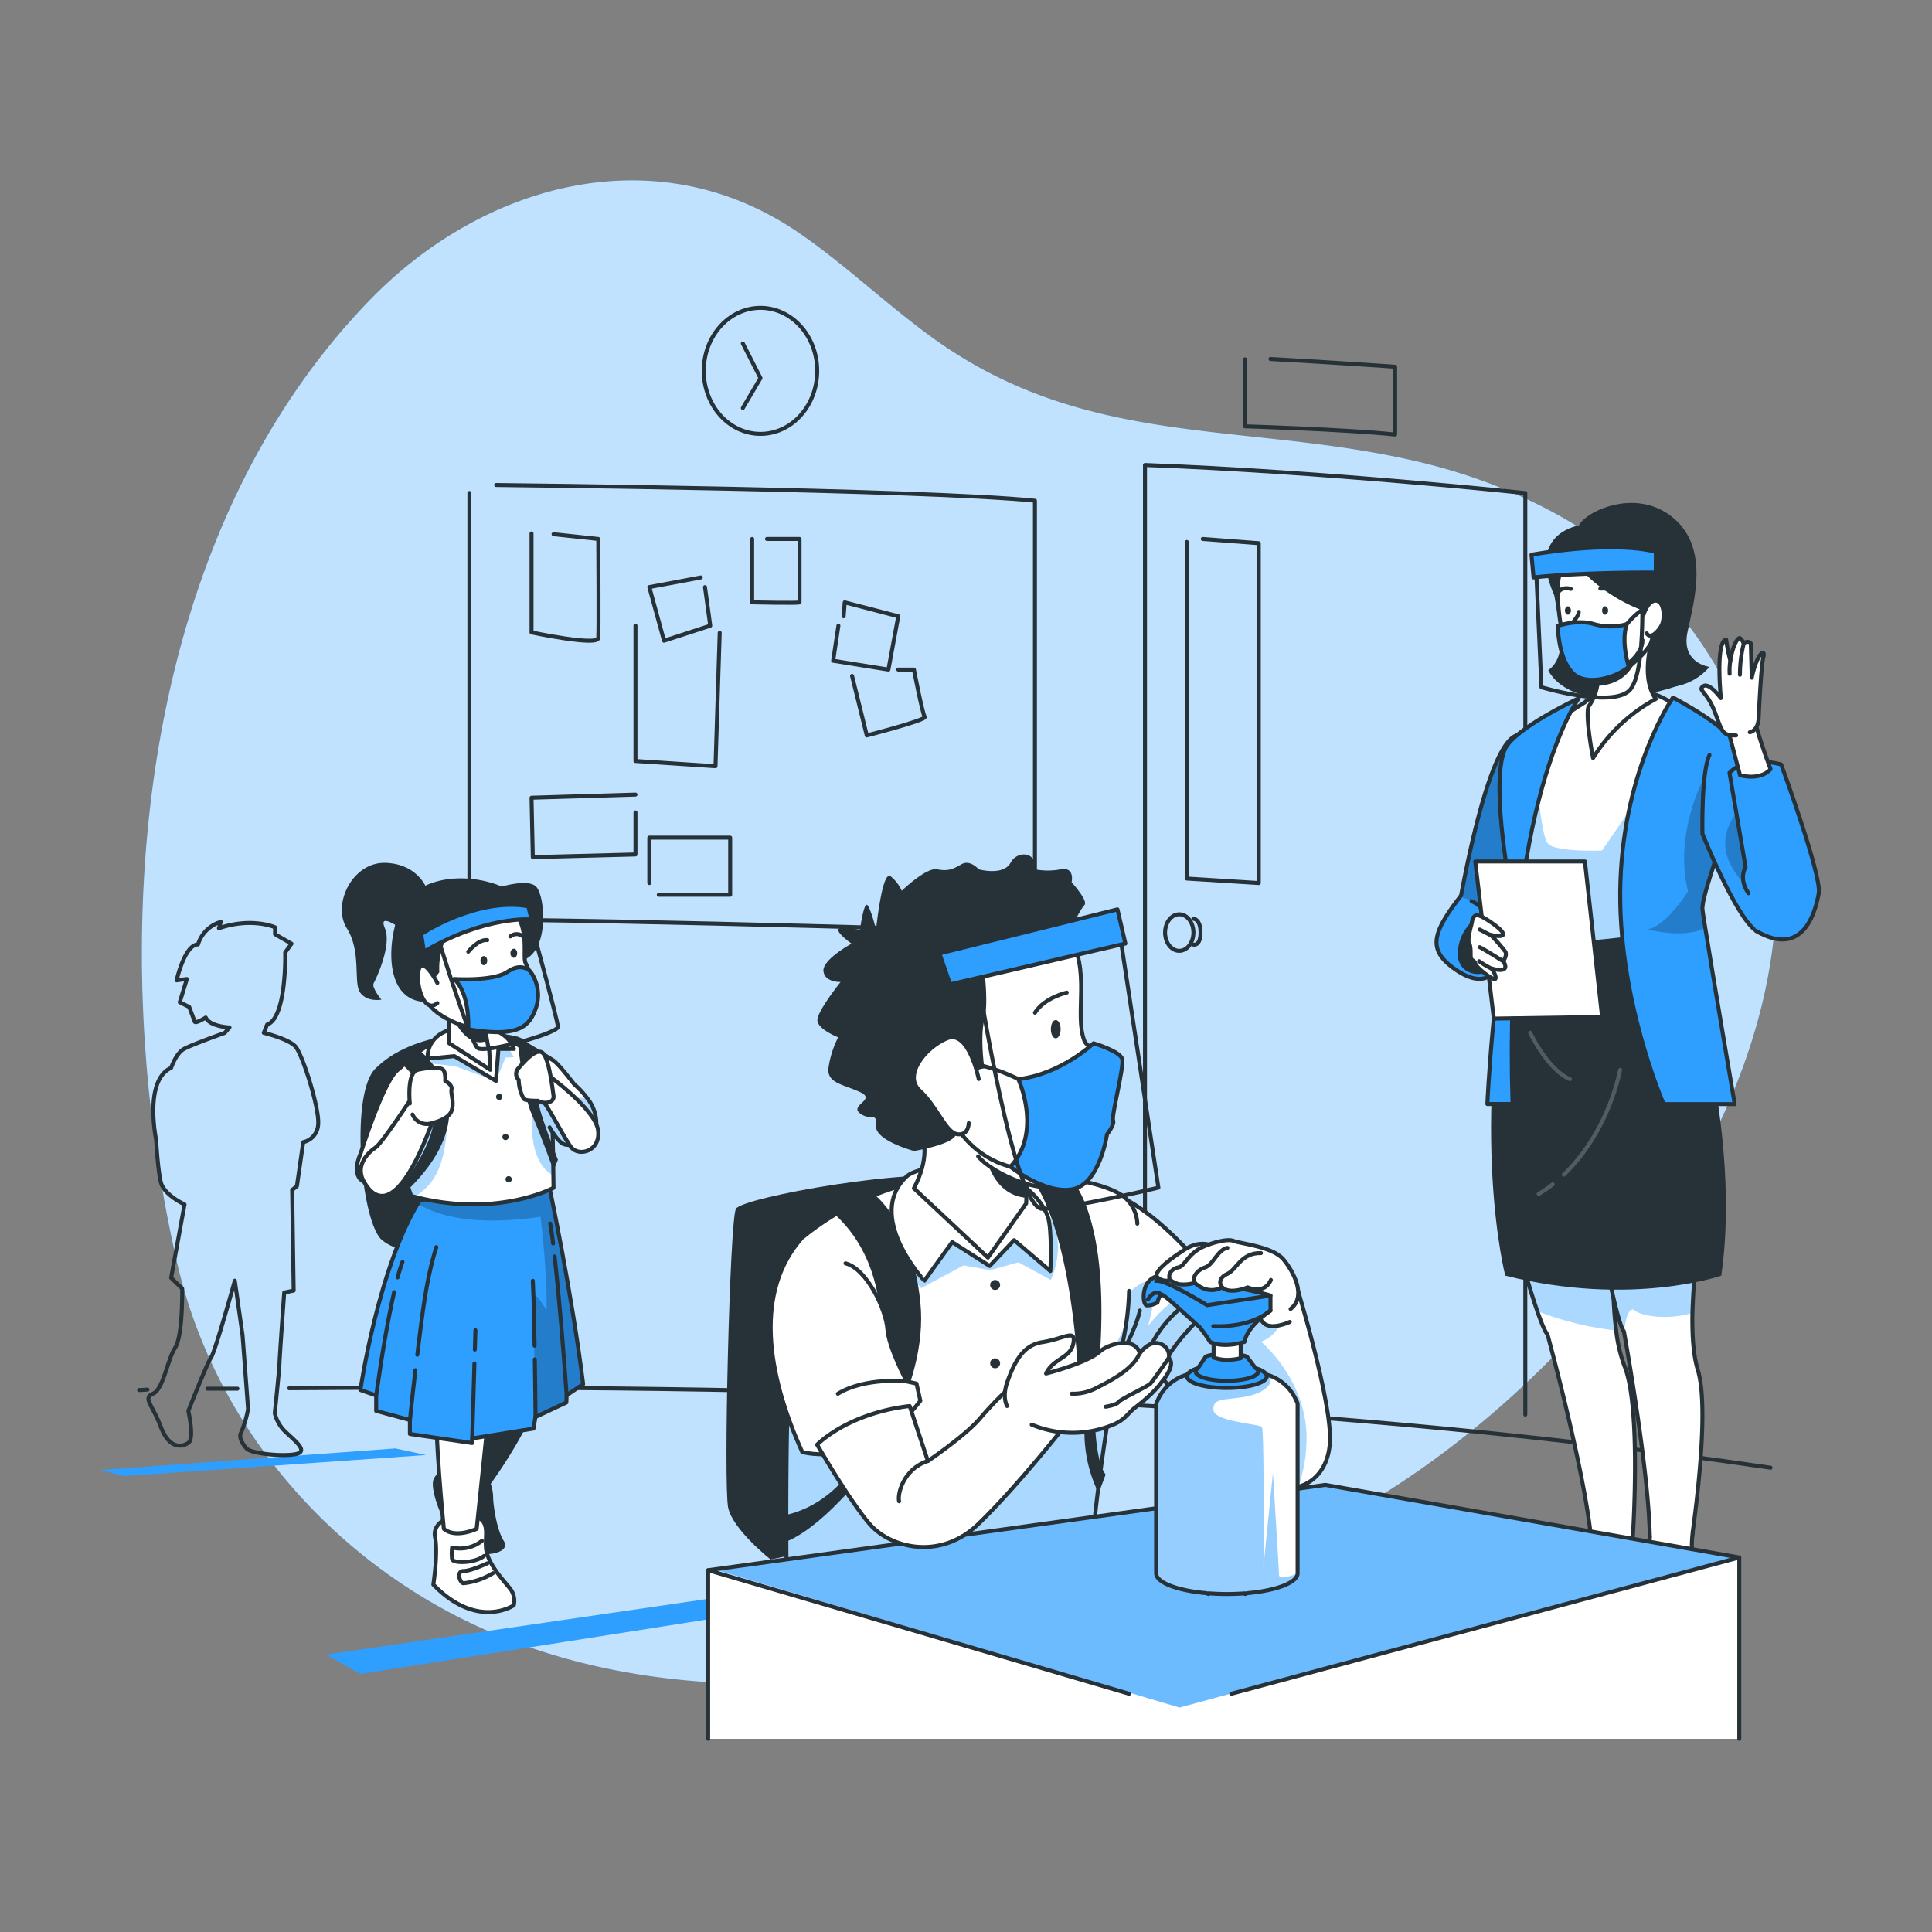 <svg xmlns="http://www.w3.org/2000/svg" xmlns:xlink="http://www.w3.org/1999/xlink" viewBox="0 0 500 500"><rect x="0" y="0" width="500" height="500" fill="#808080" stroke="none"/><defs><clipPath id="freepik--clip-path--inject-34"><path d="M142.22,307.42s5.71,26.8,8.7,50.8l-4.27,2.87-.08,1.88-8,3.75-.5,3-15.88,2.55v1.19l-16.11-2.35v-3.61l-8.73-2.36v-4l-4.08-1.41s4.64-32,15.43-49.19Z" style="fill:#2E9EFF;stroke:#263238;stroke-linecap:round;stroke-linejoin:round;stroke-width:1.031px"></path></clipPath><clipPath id="freepik--clip-path-2--inject-34"><path d="M143.25,307.41s-14.58,7.84-35.95,2.32l-.9-.24s-1.74-5.08-3.42-11c-2.07-7.27-4-15.84-2.75-18.18,0,0,8.14-11.7,19.65-12.89,9.78-1,21.41,5.91,22.3,10.41a84.85,84.85,0,0,1,.67,9.66h0c.21,5.85.32,12.79.36,16.75C143.24,306.19,143.25,307.41,143.25,307.41Z" style="fill:#fff;stroke:#263238;stroke-linecap:round;stroke-linejoin:round;stroke-width:1.031px"></path></clipPath><clipPath id="freepik--clip-path-3--inject-34"><path d="M137.89,271.48a43.58,43.58,0,0,1,5.37,3c1.64,1.23,5.34,6.13,5.34,6.13a20.75,20.75,0,0,1,3.39,3.63,10.43,10.43,0,0,1,2.34,6.72c-.43,5.43-6.48,5.68-8.21,5.21s-3.87-4.4-3.87-4.4" style="fill:#fff;stroke:#263238;stroke-linecap:round;stroke-linejoin:round;stroke-width:1.031px"></path></clipPath><clipPath id="freepik--clip-path-4--inject-34"><path d="M387.78,244.25c0,.42,0,.84,0,1.25.3,8.16-4.64,10.06-11.45,5.17s-5.72-9.1,1.44-18.44c.1-.15.21-.3.34-.46s6-34.67,13.07-40.67a3.66,3.66,0,0,1,1.31-.77S402.89,245.16,387.78,244.25Z" style="fill:#2E9EFF;stroke:#263238;stroke-linecap:round;stroke-linejoin:round;stroke-width:1.031px"></path></clipPath><clipPath id="freepik--clip-path-5--inject-34"><path d="M422.35,401.38,412,401.31c-.69-16.3-11.5-55.92-11.5-55.92-.65-.73-1.58-3-2.65-6.06-3.54-10.25-8.46-29.43-8.46-29.43L418,315.11s-1.37,16.56.26,29.21a38.67,38.67,0,0,0,2.16,9.25C425.06,365,422.35,401.38,422.35,401.38Z" style="fill:#fff;stroke:#263238;stroke-linecap:round;stroke-linejoin:round;stroke-width:1.031px"></path></clipPath><clipPath id="freepik--clip-path-6--inject-34"><path d="M437.22,402.34l-10.29-1c.71-16.29-6.66-56.74-6.66-56.74-2.43-3.22-7.58-33.69-8-36.2l0-.16.65.18,27.38,7.68A184.74,184.74,0,0,0,438,339.78c-.11,5.57.22,11,1.4,14.8C443,366.33,437.22,402.34,437.22,402.34Z" style="fill:#fff;stroke:#263238;stroke-linecap:round;stroke-linejoin:round;stroke-width:1.031px"></path></clipPath><clipPath id="freepik--clip-path-7--inject-34"><path d="M444,197.81l-4.62,21.88-4.48,21.18s-18.76,3.27-29.19,3.27-14.17-2.94-14.17-2.94l-.64-37.68,0-2.2,12.27-15.09,7-4.48s1.67-2.17,10.37-2.9a17.71,17.71,0,0,1,13.59,4.26Z" style="fill:#fff;stroke:#263238;stroke-linecap:round;stroke-linejoin:round;stroke-width:1.031px"></path></clipPath><clipPath id="freepik--clip-path-8--inject-34"><path d="M441.31,240.09c2.05,12.8,7.63,45.65,7.63,45.65H430.55S418.36,258,419.36,228.23s13.6-47.7,13.6-47.7,14.28,7.42,16,12.14c2.28,6.34-1.68,19.36-4.9,29.52-2,6.28-3.69,11.45-3.45,13.28C440.68,236.2,440.94,237.82,441.31,240.09Z" style="fill:#2E9EFF;stroke:#263238;stroke-linecap:round;stroke-linejoin:round;stroke-width:1.031px"></path></clipPath><clipPath id="freepik--clip-path-9--inject-34"><path d="M446.62,189.59c3.3,2.5,6.23,9.15,8.68,16.53s4.42,15.4,5.83,20.8c.45,1.72.84,3.16,1.17,4.24,2.41,7.82-2.59,13.23-7.84,9.71s-13.87-25.09-13.87-25.09-.35-15.85,1.82-20.38" style="fill:#2E9EFF;stroke:#263238;stroke-linecap:round;stroke-linejoin:round;stroke-width:1.031px"></path></clipPath><clipPath id="freepik--clip-path-10--inject-34"><path d="M288.32,309c14.41,5.71,29.49,27.19,29.49,27.19s-12.61,22-21,22.53l-22-6.83Z" style="fill:#fff;stroke:#263238;stroke-linecap:round;stroke-linejoin:round;stroke-width:1.031px"></path></clipPath><clipPath id="freepik--clip-path-11--inject-34"><path d="M292.2,334.09A68.6,68.6,0,0,1,289,353.17s-5.78,34.2-6.34,48.19c-.81,19.88-79.05,9.46-79.05,9.46s-1.17-78.59,4.06-90.56a71.65,71.65,0,0,1,38-15.77c22.73-2.08,39.47,1.13,44.9,5a9.47,9.47,0,0,1,3.77,7.19" style="fill:#fff;stroke:#263238;stroke-linecap:round;stroke-linejoin:round;stroke-width:1.031px"></path></clipPath><clipPath id="freepik--clip-path-12--inject-34"><polyline points="183.27 450 183.27 406.37 184.79 406.16 342.98 384.28 449.09 402.89 450.12 403.07 450.12 450" style="fill:#fff;stroke:#263238;stroke-linecap:round;stroke-linejoin:round;stroke-width:1.031px"></polyline></clipPath><clipPath id="freepik--clip-path-13--inject-34"><path d="M313.87,338.11s-11.34,9.35-13.67,17.6c0,0,17.88,24.83,26.44,28.3s16.93-.47,17.54-10.74S335.61,333,335.61,333l-16.5,2.62,1.52,11.54Z" style="fill:#fff;stroke:#263238;stroke-linecap:round;stroke-linejoin:round;stroke-width:1.031px"></path></clipPath><clipPath id="freepik--clip-path-14--inject-34"><path d="M335.49,362.51a11.81,11.81,0,0,0-7.79-6.79c-.79-1.44-5-2.55-10.18-2.55s-9.39,1.11-10.19,2.55a11.81,11.81,0,0,0-7.8,6.83,1.86,1.86,0,0,0-.33,1v43.59c0,2.44,5.48,4.49,13,5.16l.58.23v-.18c1.51.11,3.09.18,4.73.18s3.22-.07,4.72-.18v.18l.59-.23c7.52-.67,13-2.72,13-5.16V363.55A1.85,1.85,0,0,0,335.49,362.51Z" style="fill:#fff;stroke:#263238;stroke-linecap:round;stroke-linejoin:round;stroke-width:1.031px"></path></clipPath></defs><g id="freepik--background-simple--inject-34"><path d="M459.67,233.46A112,112,0,0,0,442,169.08c-16.93-26.87-45.8-42.92-76.17-49.86-44.13-10.08-84.43-3.17-123.91-31.38-12.17-8.7-23-19.24-35.33-27.68-36.44-24.91-81.1-13-110.59,17.2-61.53,63.11-69,167.51-50.18,249.35,8.42,36.72,32.31,68,64.67,87.28,73.19,43.58,179,15,246.57-26.77C407.45,356.07,457.69,295.51,459.67,233.46Z" style="fill:#2E9EFF"></path><path d="M459.67,233.46A112,112,0,0,0,442,169.08c-16.93-26.87-45.8-42.92-76.17-49.86-44.13-10.08-84.43-3.17-123.91-31.38-12.17-8.7-23-19.24-35.33-27.68-36.44-24.91-81.1-13-110.59,17.2-61.53,63.11-69,167.51-50.18,249.35,8.42,36.72,32.31,68,64.67,87.28,73.19,43.58,179,15,246.57-26.77C407.45,356.07,457.69,295.51,459.67,233.46Z" style="fill:#fff;opacity:0.7"></path></g><g id="freepik--Room--inject-34"><path d="M394.75,366.1V127.61s-52.25-5.57-98.43-7.27V343.23" style="fill:none;stroke:#263238;stroke-linecap:round;stroke-linejoin:round;stroke-width:1.031px"></path><path d="M322.2,93v17.33s26.22.79,38.86,2.13V94.91s-16.4-1.14-32.26-2" style="fill:none;stroke:#263238;stroke-linecap:round;stroke-linejoin:round;stroke-width:1.031px"></path><polyline points="307.15 140.26 307.15 227.37 325.77 228.53 325.77 140.58 311.27 139.48" style="fill:none;stroke:#263238;stroke-linecap:round;stroke-linejoin:round;stroke-width:1.031px"></polyline><path d="M308.86,241.35c0,2.61-1.64,4.73-3.67,4.73s-3.67-2.12-3.67-4.73,1.65-4.73,3.67-4.73S308.86,238.73,308.86,241.35Z" style="fill:none;stroke:#263238;stroke-linecap:round;stroke-linejoin:round;stroke-width:1.031px"></path><path d="M308.86,237.78s1.84,0,1.84,3.57-1.84,3.12-1.84,3.12" style="fill:none;stroke:#263238;stroke-linecap:round;stroke-linejoin:round;stroke-width:1.031px"></path><path d="M128.41,125.52s111,1.15,139.43,4.07V241.25S160.29,238,121.48,238V127.58" style="fill:none;stroke:#263238;stroke-linecap:round;stroke-linejoin:round;stroke-width:1.031px"></path><path d="M137.56,138.06v25.61s17.11,3.63,17.27,1.46,0-25.65,0-25.65l-11.57-1.23" style="fill:none;stroke:#263238;stroke-linecap:round;stroke-linejoin:round;stroke-width:1.031px"></path><polyline points="164.46 161.93 164.46 196.94 185.17 198.3 186.26 163.77" style="fill:none;stroke:#263238;stroke-linecap:round;stroke-linejoin:round;stroke-width:1.031px"></polyline><polyline points="181.36 149.44 168.04 151.94 171.85 165.82 183.81 161.93 182.45 151.94" style="fill:none;stroke:#263238;stroke-linecap:round;stroke-linejoin:round;stroke-width:1.031px"></polyline><path d="M220.51,174.92l3.81,15.41s15.6-4,15-4.81-2.79-12.23-2.79-12.23h-4.06" style="fill:none;stroke:#263238;stroke-linecap:round;stroke-linejoin:round;stroke-width:1.031px"></path><polyline points="216.98 161.93 215.62 171 229.92 173.29 232.47 159.49 218.61 155.89 218.34 159.49" style="fill:none;stroke:#263238;stroke-linecap:round;stroke-linejoin:round;stroke-width:1.031px"></polyline><path d="M194.66,139.48v16.41s12.26.27,12.26,0V139.48h-8.43" style="fill:none;stroke:#263238;stroke-linecap:round;stroke-linejoin:round;stroke-width:1.031px"></path><polyline points="164.46 205.64 137.56 206.45 137.89 221.83 164.46 221.14 164.46 210.26" style="fill:none;stroke:#263238;stroke-linecap:round;stroke-linejoin:round;stroke-width:1.031px"></polyline><polyline points="168.04 228.53 168.04 216.78 188.97 216.78 188.97 231.57 170.49 231.57" style="fill:none;stroke:#263238;stroke-linecap:round;stroke-linejoin:round;stroke-width:1.031px"></polyline><ellipse cx="196.81" cy="95.98" rx="14.68" ry="16.31" style="fill:none;stroke:#263238;stroke-linecap:round;stroke-linejoin:round;stroke-width:1.031px"></ellipse><polyline points="192.24 88.88 196.81 97.85 192.24 105.6" style="fill:none;stroke:#263238;stroke-linecap:round;stroke-linejoin:round;stroke-width:1.031px"></polyline></g><g id="freepik--Floor--inject-34"><path d="M74.85,359.28c127.79-1,256.63,2.07,383.37,20.56" style="fill:none;stroke:#263238;stroke-linecap:round;stroke-linejoin:round;stroke-width:1.031px"></path><path d="M53.67,359.39h7.78" style="fill:none;stroke:#263238;stroke-linecap:round;stroke-linejoin:round;stroke-width:1.031px"></path><path d="M36,359.74c1.07,0,1.1-.07,2.16-.11" style="fill:none;stroke:#263238;stroke-linecap:round;stroke-linejoin:round;stroke-width:1.031px"></path><polygon points="84.31 428.2 203.56 410.82 211.47 414.65 93.29 433.21 84.31 428.2" style="fill:#2E9EFF"></polygon><polygon points="32.12 382.02 110.24 376.56 102.33 374.85 25.93 380.44 32.12 382.02" style="fill:#2E9EFF"></polygon></g><g id="freepik--Silhouette--inject-34"><path d="M56.66,240.23c8.56-2.92,14.52-.24,14.52-.24v1.79l4.26,2.45-1.63,2.27s.42,16.93-4.69,18.67l-.85,2.13s6.32,1.52,8.16,3.5S82.75,287,82.34,291a4.93,4.93,0,0,1-3.87,4.59l-1.63,11.37-1.23,1L76,334l-2.45.52s-1.22,17.17-1.22,18.29-1.22,12.94-1.22,12.94a9.76,9.76,0,0,0,3.05,5.06c2.66,2.48,5.68,4.91,2.25,5.54S65,376.2,63.79,374.85s-2-3-1.43-4a29.09,29.09,0,0,0,1.83-6.12c0-.61-1.42-19.17-1.42-19.17l-2-14.11s-5.1,18.4-6.12,19.82-5.91,13.87-5.91,13.87,1.63,7.19,0,8.28-4.89,1.73-7.14-4.19-4.7-7.37-2-8.54,3.71-8.81,5.73-11.9,1.82-15.3,1.82-15.3l-2.86-2.78,3.47-19s-5.3-2.45-6.12-5.7-1.22-10.95-1.22-10.95-3.26-15.55,3.87-18.7c0,0,1.23-3.73,3.27-4.87s10.6-4.18,10.6-4.18l1.23-1.41s-5.12-.22-6.14-2.56c0,0-2.65,1.64-2.85,1.08l-1.43-3.82-2.45-1.23,1.84-6-2.65.34s2.06-9.26,5.53-9.28a8.75,8.75,0,0,1,5.91-5.84Z" style="fill:none;stroke:#263238;stroke-linecap:round;stroke-linejoin:round;stroke-width:1.031px"></path></g><g id="freepik--character-1--inject-34"><path d="M133.85,268.27c-7.89-2.09-27.18-1.45-36.79,8.37-6.12,6.25-4,35.88.91,43.27s36.79,6.33,41.15,0S145,271.21,133.85,268.27Z" style="fill:#263238"></path><path d="M140.65,355.73C140.26,365.93,127,384,127,384a11,11,0,0,1,.62,3.39c0,1.9.85,8.36,2.75,11.38s-4.23,4.21-8.79,3-10.7-15.51-9.38-18.89,6.69-2.75,6.69-2.75l6.38-19.81Z" style="fill:#263238"></path><path d="M112.15,410.09s1.26-8.16.43-12.34,5.3-6.42,9.31-5.64c5.52,1.06,3.4,5.16,3.94,9s4.82,8.29,6.26,10.11a5.25,5.25,0,0,1,.88,4.23S123.58,421.88,112.15,410.09Z" style="fill:#fff;stroke:#263238;stroke-linecap:round;stroke-linejoin:round;stroke-width:1.031px"></path><path d="M127,360.66l-3.64,35s-5.5,2.6-8.49,0c0,0-2.72-27.23-1.63-32.72S127,360.66,127,360.66Z" style="fill:#fff;stroke:#263238;stroke-linecap:round;stroke-linejoin:round;stroke-width:1.031px"></path><path d="M124.71,398.77A9,9,0,0,1,117,400.5a13.47,13.47,0,0,0,0,3c.21,1.12,5.82,1.12,8.26-.81" style="fill:#fff;stroke:#263238;stroke-linecap:round;stroke-linejoin:round;stroke-width:1.031px"></path><path d="M126.14,404.58c-.31.1-4.23,2-6.19,2s-.9,3.16,0,3.16a18.15,18.15,0,0,0,7.62-2.6" style="fill:#fff;stroke:#263238;stroke-linecap:round;stroke-linejoin:round;stroke-width:1.031px"></path><path d="M142.22,307.42s5.71,26.8,8.7,50.8l-4.27,2.87-.08,1.88-8,3.75-.5,3-15.88,2.55v1.19l-16.11-2.35v-3.61l-8.73-2.36v-4l-4.08-1.41s4.64-32,15.43-49.19Z" style="fill:#2E9EFF"></path><g style="clip-path:url(#freepik--clip-path--inject-34)"><path d="M150.92,358.22l-4.27,2.88-.08,1.87-8,3.75-.16,1c0-14.72-.39-33.1-.39-33.1a18.8,18.8,0,0,1,3.44,4.56c.21-10-1.57-24.3-1.57-24.3-17.83,2.64-27.21-.52-31.81-3.4.21-.34.41-.68.62-1l33.51-3.07S147.93,334.21,150.92,358.22Z" style="fill-opacity:0.7;opacity:0.3"></path></g><path d="M142.22,307.42s5.71,26.8,8.7,50.8l-4.27,2.87-.08,1.88-8,3.75-.5,3-15.88,2.55v1.19l-16.11-2.35v-3.61l-8.73-2.36v-4l-4.08-1.41s4.64-32,15.43-49.19Z" style="fill:none;stroke:#263238;stroke-linecap:round;stroke-linejoin:round;stroke-width:1.031px"></path><path d="M143.25,307.41s-14.58,7.84-35.95,2.32l-.9-.24s-1.74-5.08-3.42-11c-2.07-7.27-4-15.84-2.75-18.18,0,0,8.14-11.7,19.65-12.89,9.78-1,21.41,5.91,22.3,10.41a84.85,84.85,0,0,1,.67,9.66h0c.21,5.85.32,12.79.36,16.75C143.24,306.19,143.25,307.41,143.25,307.41Z" style="fill:#fff"></path><g style="clip-path:url(#freepik--clip-path-2--inject-34)"><path d="M112.23,272.18l-.68,3.05,6.3.72,10.46,3.82,2.53-6.07,2.13-.1s-2.92-6.79-10.06-5.33S112.23,272.18,112.23,272.18Z" style="fill:#2E9EFF;opacity:0.4"></path><path d="M110.68,307a19.21,19.21,0,0,1-3.38,2.78l-.9-.24s-1.74-5.08-3.42-11c5.55-5.94,12.49-12,12.49-12S117,300.42,110.68,307Z" style="fill:#2E9EFF;opacity:0.4"></path><path d="M143.21,304.22c-8.57-4.53-4.78-22.59-4.78-22.59L142,288.2a10.92,10.92,0,0,1,.84-.73C143.06,293.32,143.17,300.26,143.21,304.22Z" style="fill:#2E9EFF;opacity:0.4"></path></g><path d="M143.25,307.41s-14.58,7.84-35.95,2.32l-.9-.24s-1.74-5.08-3.42-11c-2.07-7.27-4-15.84-2.75-18.18,0,0,8.14-11.7,19.65-12.89,9.78-1,21.41,5.91,22.3,10.41a84.85,84.85,0,0,1,.67,9.66h0c.21,5.85.32,12.79.36,16.75C143.24,306.19,143.25,307.41,143.25,307.41Z" style="fill:none;stroke:#263238;stroke-linecap:round;stroke-linejoin:round;stroke-width:1.031px"></path><path d="M108.16,271.48s21.47,15.66-5.37,39V308.4s10.49-12.72,9.36-20.15-9.36-13.9-9.36-13.9Z" style="fill:#263238"></path><path d="M133.85,268.27s1.43,14.91,3.71,20,5.69,14.65,5.69,14.65l1.14-2.78s-5.67-14.07-5.12-16.14,0-12.5,0-12.5Z" style="fill:#263238"></path><path d="M110.68,274s-.75-5.8,6.32-7.66,14.13-.15,16,5.11h-4l-.65,8.29-10.77-6.42Z" style="fill:#fff;stroke:#263238;stroke-linecap:round;stroke-linejoin:round;stroke-width:1.031px"></path><path d="M103.29,276.63c-3.8,2.13-10,22-10,22s-2.67,5.53.94,7.21,7.31,1.78,10.54-2.18,1.56-10.2,1.56-10.2,2.41-7.34.42-12.71" style="fill:#fff;stroke:#263238;stroke-linecap:round;stroke-linejoin:round;stroke-width:1.031px"></path><path d="M108.16,281.64s-9.1,14.13-11,15.36S92,301.55,94,305.46s8.27,11.6,18.21-16" style="fill:#fff;stroke:#263238;stroke-linecap:round;stroke-linejoin:round;stroke-width:1.031px"></path><path d="M106.07,285.58s-.9-8.06,2.09-8.72,5.85-.7,6.53,0,.54,2.91.54,2.91,1.9.92,1.63,2.14.78,3.27,0,5.57-5.19,3.22-5.19,3.22a4,4,0,0,1-4.9-2.27" style="fill:#fff;stroke:#263238;stroke-linecap:round;stroke-linejoin:round;stroke-width:1.031px"></path><path d="M137.89,271.48a43.58,43.58,0,0,1,5.37,3c1.64,1.23,5.34,6.13,5.34,6.13a20.75,20.75,0,0,1,3.39,3.63,10.43,10.43,0,0,1,2.34,6.72c-.43,5.43-6.48,5.68-8.21,5.21s-3.87-4.4-3.87-4.4" style="fill:#fff"></path><g style="clip-path:url(#freepik--clip-path-3--inject-34)"><path d="M154.33,291c-.43,5.43-6.48,5.68-8.21,5.21s-3.87-4.4-3.87-4.4l-1.11-5.18.87,1.59s5.31-5.14,10-3.94A10.43,10.43,0,0,1,154.33,291Z" style="fill:#2E9EFF;opacity:0.4"></path></g><path d="M137.89,271.48a43.58,43.58,0,0,1,5.37,3c1.64,1.23,5.34,6.13,5.34,6.13a20.75,20.75,0,0,1,3.39,3.63,10.43,10.43,0,0,1,2.34,6.72c-.43,5.43-6.48,5.68-8.21,5.21s-3.87-4.4-3.87-4.4" style="fill:none;stroke:#263238;stroke-linecap:round;stroke-linejoin:round;stroke-width:1.031px"></path><path d="M141.94,278.31s12.23,8.83,12.85,14.27-5,6.8-6.94,4.35-6.11-11.08-7.81-12.51" style="fill:#fff;stroke:#263238;stroke-linecap:round;stroke-linejoin:round;stroke-width:1.031px"></path><path d="M134.26,276.35c1.73-2,4.89-5.51,6.39-3.64s2.34,8.94,2.6,10.9-2.77,2.19-4,1.26c0,0-3.3.09-3.72-.51a10.82,10.82,0,0,1-1.29-4.89A2.14,2.14,0,0,1,134.26,276.35Z" style="fill:#fff;stroke:#263238;stroke-linecap:round;stroke-linejoin:round;stroke-width:1.031px"></path><path d="M130,283.87a.81.81,0,1,1-.81-.81A.81.81,0,0,1,130,283.87Z" style="fill:#263238"></path><path d="M131.64,294.24a.81.81,0,1,1-.8-.81A.81.81,0,0,1,131.64,294.24Z" style="fill:#263238"></path><path d="M132.45,305.19a.81.81,0,1,1-.81-.81A.81.81,0,0,1,132.45,305.19Z" style="fill:#263238"></path><path d="M102.91,330.59a39.88,39.88,0,0,1,1.25-4" style="fill:none;stroke:#263238;stroke-linecap:round;stroke-linejoin:round;stroke-width:1.031px"></path><path d="M97.37,361.09c1.26-8.92,2.66-17.87,4.62-26.67" style="fill:none;stroke:#263238;stroke-linecap:round;stroke-linejoin:round;stroke-width:1.031px"></path><path d="M108,350.61c1.17-9.26,2.11-18.94,4.93-27.87" style="fill:none;stroke:#263238;stroke-linecap:round;stroke-linejoin:round;stroke-width:1.031px"></path><path d="M106.1,367.47c.42-4.29.9-8.58,1.41-12.86" style="fill:none;stroke:#263238;stroke-linecap:round;stroke-linejoin:round;stroke-width:1.031px"></path><path d="M122.89,349.28l.15-5" style="fill:none;stroke:#263238;stroke-linecap:round;stroke-linejoin:round;stroke-width:1.031px"></path><path d="M122.21,372.24l.57-19.37" style="fill:none;stroke:#263238;stroke-linecap:round;stroke-linejoin:round;stroke-width:1.031px"></path><path d="M138.35,348.26c-.09-5.6-.19-11.2-.46-16.79" style="fill:none;stroke:#263238;stroke-linecap:round;stroke-linejoin:round;stroke-width:1.031px"></path><path d="M138.59,366.72q-.06-7.46-.18-14.9" style="fill:none;stroke:#263238;stroke-linecap:round;stroke-linejoin:round;stroke-width:1.031px"></path><path d="M143.14,321.81c-.21-1.72-.44-3.44-.75-5.15" style="fill:none;stroke:#263238;stroke-linecap:round;stroke-linejoin:round;stroke-width:1.031px"></path><path d="M146.65,361.09c-.87-12-1.8-24-3.12-35.91" style="fill:none;stroke:#263238;stroke-linecap:round;stroke-linejoin:round;stroke-width:1.031px"></path><path d="M126.62,271.91l.26,4.95L116.26,270V259.68s12.53.42,10.48,2.93a3.71,3.71,0,0,0-.67,1.43,13.32,13.32,0,0,0,0,5.3A25.9,25.9,0,0,0,126.62,271.91Z" style="fill:#fff;stroke:#263238;stroke-linecap:round;stroke-linejoin:round;stroke-width:1.031px"></path><path d="M126.07,269.34c-5.3,2.3-8.91-6-8.91-6l8.91.73A13.32,13.32,0,0,0,126.07,269.34Z" style="fill:#263238"></path><path d="M110.68,230.56s-2-6.85-10.74-7.25S85.87,234.1,89.75,240.23s1.63,14.13,3.46,16.66,5.51,1.82,5.51,1.82-2.65-3.15-2-4.28,4.76-9.93,2.89-14.2,4,0,4,0Z" style="fill:#263238"></path><path d="M127,230.26s9.28-3.27,11.73-.82,3.57,17.23-3.77,19.17S127,230.26,127,230.26Z" style="fill:#263238"></path><path d="M108.79,235.94c4.53-5.61,18.15-5.94,24-.27,4.34,4.18,2.41,12,3.21,13.53,5.09,10-1.18,16.15-7.57,17.48-4.2.87-14.52-2.45-17.47-6.88C105.33,251.32,102.17,244.12,108.79,235.94Z" style="fill:#fff;stroke:#263238;stroke-linecap:round;stroke-linejoin:round;stroke-width:1.031px"></path><path d="M111.36,254.62l2.34-3s-1-10.81,7.78-13.67,12.37-1.11,12.37-1.11,2.82-5.41-6.32-8.26-21.47-1.24-24.68,8.76-2,22.28,7.83,21.94Z" style="fill:#263238"></path><path d="M117.54,253.36s10.11.68,13.87-1.9,5.87,0,5.87,0a10.38,10.38,0,0,1,1.47,9.24c-1.77,5.17-4.7,7.8-17.57,5.67C121.18,266.37,121.76,257.31,117.54,253.36Z" style="fill:#2E9EFF;stroke:#263238;stroke-linecap:round;stroke-linejoin:round;stroke-width:1.031px"></path><path d="M121.18,246.3s2.61-3.27,4.93-3" style="fill:none;stroke:#263238;stroke-linecap:round;stroke-linejoin:round;stroke-width:1.031px"></path><path d="M132.09,242.35a2.48,2.48,0,0,1,3.23,0" style="fill:none;stroke:#263238;stroke-linecap:round;stroke-linejoin:round;stroke-width:1.031px"></path><ellipse cx="125.22" cy="248.61" rx="0.88" ry="1.18" style="fill:#263238"></ellipse><path d="M133.85,246.7c0,.65-.39,1.18-.88,1.18s-.88-.53-.88-1.18.39-1.17.88-1.17S133.85,246.05,133.85,246.7Z" style="fill:#263238"></path><path d="M113.19,254.37s-3.45-6.7-4.69-3.78,1,12.2,4.69,9" style="fill:#fff;stroke:#263238;stroke-linecap:round;stroke-linejoin:round;stroke-width:1.031px"></path><path d="M110.68,241.44s12.1-6.7,25.55-6.9c0,0,8.16,29.59,8.16,31.21s-18.86,6.92-20.75,5.49S114,244.79,114,244.79l-2.24.74Z" style="fill:none;stroke:#263238;stroke-linecap:round;stroke-linejoin:round;stroke-width:1.031px"></path><path d="M109,241.75s14.27-9.56,27.73-7.21l.82,3.42s-11.93-1.08-27.83,8.34Z" style="fill:#2E9EFF;stroke:#263238;stroke-linecap:round;stroke-linejoin:round;stroke-width:1.031px"></path></g><g id="freepik--character-3--inject-34"><path d="M387.78,244.25c0,.42,0,.84,0,1.25.3,8.16-4.64,10.06-11.45,5.17s-5.72-9.1,1.44-18.44c.1-.15.21-.3.34-.46s6-34.67,13.07-40.67a3.66,3.66,0,0,1,1.31-.77S402.89,245.16,387.78,244.25Z" style="fill:#2E9EFF"></path><g style="clip-path:url(#freepik--clip-path-4--inject-34)"><path d="M384.92,236.62a10.18,10.18,0,0,0-7.13-4.39c.1-.15.21-.3.34-.46s6-34.67,13.07-40.67c.56,8.33,1.73,25.34,1.93,26C393.41,217.87,390.14,244,384.92,236.62Z" style="fill-opacity:0.7;opacity:0.3"></path></g><path d="M387.78,244.25c0,.42,0,.84,0,1.25.3,8.16-4.64,10.06-11.45,5.17s-5.72-9.1,1.44-18.44c.1-.15.21-.3.34-.46s6-34.67,13.07-40.67a3.66,3.66,0,0,1,1.31-.77S402.89,245.16,387.78,244.25Z" style="fill:none;stroke:#263238;stroke-linecap:round;stroke-linejoin:round;stroke-width:1.031px"></path><path d="M380.84,233.23a6.64,6.64,0,0,1,4.08,5.41" style="fill:none;stroke:#263238;stroke-linecap:round;stroke-linejoin:round;stroke-width:1.031px"></path><path d="M382.67,238.26a2.06,2.06,0,0,0-.92,0,3.15,3.15,0,0,0-1.37.8,11.74,11.74,0,0,0-3.11,7.59,5.29,5.29,0,0,0,1.47,4,5.5,5.5,0,0,0,5.42,1.15,5.4,5.4,0,0,0,3.56-4.21,7.83,7.83,0,0,0-1.26-5.29C385.77,241.18,384.46,238.61,382.67,238.26Z" style="fill:#263238"></path><path d="M422.35,401.38,412,401.31c-.69-16.3-11.5-55.92-11.5-55.92-.65-.73-1.58-3-2.65-6.06-3.54-10.25-8.46-29.43-8.46-29.43L418,315.11s-1.37,16.56.26,29.21a38.67,38.67,0,0,0,2.16,9.25C425.06,365,422.35,401.38,422.35,401.38Z" style="fill:#fff"></path><g style="clip-path:url(#freepik--clip-path-5--inject-34)"><path d="M418.25,344.32a79,79,0,0,1-20.38-5c-3.54-10.25-8.46-29.43-8.46-29.43L418,315.11S416.62,331.67,418.25,344.32Z" style="fill:#2E9EFF;opacity:0.4"></path></g><path d="M422.35,401.38,412,401.31c-.69-16.3-11.5-55.92-11.5-55.92-.65-.73-1.58-3-2.65-6.06-3.54-10.25-8.46-29.43-8.46-29.43L418,315.11s-1.37,16.56.26,29.21a38.67,38.67,0,0,0,2.16,9.25C425.06,365,422.35,401.38,422.35,401.38Z" style="fill:none;stroke:#263238;stroke-linecap:round;stroke-linejoin:round;stroke-width:1.031px"></path><path d="M437.22,402.34l-10.29-1c.71-16.29-6.66-56.74-6.66-56.74-2.43-3.22-7.58-33.69-8-36.2l0-.16.65.18,27.38,7.68A184.74,184.74,0,0,0,438,339.78c-.11,5.57.22,11,1.4,14.8C443,366.33,437.22,402.34,437.22,402.34Z" style="fill:#fff"></path><g style="clip-path:url(#freepik--clip-path-6--inject-34)"><path d="M440.27,316.07A184.74,184.74,0,0,0,438,339.78c-6.72,2.05-13.42.67-14.85-.59-2.08-1.82-2.86,5.38-2.86,5.38-2.43-3.22-7.58-33.69-8-36.2l.62,0Z" style="fill:#2E9EFF;opacity:0.4"></path></g><path d="M437.22,402.34l-10.29-1c.71-16.29-6.66-56.74-6.66-56.74-2.43-3.22-7.58-33.69-8-36.2l0-.16.65.18,27.38,7.68A184.74,184.74,0,0,0,438,339.78c-.11,5.57.22,11,1.4,14.8C443,366.33,437.22,402.34,437.22,402.34Z" style="fill:none;stroke:#263238;stroke-linecap:round;stroke-linejoin:round;stroke-width:1.031px"></path><path d="M433,237.78s18.47,50.5,12.47,92.36c0,0-23.29,8.17-55.91,0,0,0-9.5-36.56,2.06-92Z" style="fill:#263238"></path><path d="M444,197.81l-4.62,21.88-4.48,21.18s-18.76,3.27-29.19,3.27-14.17-2.94-14.17-2.94l-.64-37.68,0-2.2,12.27-15.09,7-4.48s1.67-2.17,10.37-2.9a17.71,17.71,0,0,1,13.59,4.26Z" style="fill:#fff"></path><g style="clip-path:url(#freepik--clip-path-7--inject-34)"><path d="M439.42,219.69l-4.48,21.18s-18.76,3.27-29.19,3.27-14.17-2.94-14.17-2.94l-.64-37.68,6.48-7.37s1,20.09,3.27,22.27,13.92,1.7,13.92,1.7l11.81-17.25S432.34,210.47,439.42,219.69Z" style="fill:#2E9EFF;opacity:0.4"></path></g><path d="M444,197.81l-4.62,21.88-4.48,21.18s-18.76,3.27-29.19,3.27-14.17-2.94-14.17-2.94l-.64-37.68,0-2.2,12.27-15.09,7-4.48s1.67-2.17,10.37-2.9a17.71,17.71,0,0,1,13.59,4.26Z" style="fill:none;stroke:#263238;stroke-linecap:round;stroke-linejoin:round;stroke-width:1.031px"></path><path d="M401.91,150.08c0,7.39,5.16,18.76-1.22,23.38,0,0,5.84,14.14,36.68,2.95l-4.74-31.49s-12-6.8-18-6.66S401.91,142.74,401.91,150.08Z" style="fill:#263238"></path><path d="M412.28,169.46a13.82,13.82,0,0,1,1.08,8,13.07,13.07,0,0,1-2.29,5.46c-.79,3.09,1.21,13.26,1.21,13.26a43.66,43.66,0,0,1,16.24-15.29c-4.69-6.52,0-18.55,0-18.55s-23-4-17.45,4.82A18.46,18.46,0,0,1,412.28,169.46Z" style="fill:#fff;stroke:#263238;stroke-linecap:round;stroke-linejoin:round;stroke-width:1.031px"></path><path d="M413.36,177.51c10-.46,10.81-9.78,10.81-9.78a31.22,31.22,0,0,0-11.89,1.73A13.82,13.82,0,0,1,413.36,177.51Z" style="fill:#263238"></path><path d="M432.63,152.43a14.46,14.46,0,0,0-14.37-17.61c-17.64,0-15.68,20.15-14.09,28.27,1.42,7.32,4.64,12.34,7.05,12.34,6.88,0,13.85-5.27,13.85-9.78" style="fill:#fff;stroke:#263238;stroke-linecap:round;stroke-linejoin:round;stroke-width:1.031px"></path><path d="M414.16,152.33s3-.23,4.69,1" style="fill:none;stroke:#263238;stroke-linecap:round;stroke-linejoin:round;stroke-width:1.031px"></path><path d="M406.53,152.41s-2.21-.83-3.35,1" style="fill:none;stroke:#263238;stroke-linecap:round;stroke-linejoin:round;stroke-width:1.031px"></path><path d="M414.62,158c0,.6.35,1.08.78,1.08s.78-.48.78-1.08-.35-1.09-.78-1.09S414.62,157.37,414.62,158Z" style="fill:#263238"></path><path d="M405,158c0,.6.35,1.08.78,1.08s.78-.48.78-1.08-.35-1.09-.78-1.09S405,157.37,405,158Z" style="fill:#263238"></path><path d="M408.57,158.37c0,1.57-3.13,4-2.52,4.83a7.13,7.13,0,0,0,2.52,1.49" style="fill:#fff;stroke:#263238;stroke-linecap:round;stroke-linejoin:round;stroke-width:1.031px"></path><path d="M407.75,167.21a6,6,0,0,0,4.83,0" style="fill:#fff;stroke:#263238;stroke-linecap:round;stroke-linejoin:round;stroke-width:1.031px"></path><path d="M407.27,142.47c-1.49,4.21,11.77,14.83,21.82,16.58,0,0,.79,14.59-1.11,18.46a14.82,14.82,0,0,0,14.43-4.93s-7.34-.89-5.7-8.91S442.53,141.93,433,134s-22.62-1.69-24.39,2c0,0-14.8,2.18-5.29,20.25a30.26,30.26,0,0,1,1.58-10.46C406.67,141.11,407.27,142.47,407.27,142.47Z" style="fill:#263238"></path><path d="M421,161.53a15.48,15.48,0,0,1-8.43,0c-4.35-1.32-9.4.45-9.4.45s0,8.63,4.09,12.43c3.14,2.92,10.43,1.36,14.26-1.83C421.53,172.58,419.45,166.12,421,161.53Z" style="fill:#2E9EFF;stroke:#263238;stroke-linecap:round;stroke-linejoin:round;stroke-width:1.031px"></path><path d="M421,161.53s4.55-5.47,6.32-4" style="fill:none;stroke:#263238;stroke-linecap:round;stroke-linejoin:round;stroke-width:1.031px"></path><path d="M421.53,172.58s6.91-5.17,6.42-8.91" style="fill:none;stroke:#263238;stroke-linecap:round;stroke-linejoin:round;stroke-width:1.031px"></path><path d="M425.36,159.05s1.15-3.8,3.26-3.6,2.37,4.62,1.36,6.46-2.92,3.53-3.81,2" style="fill:#fff;stroke:#263238;stroke-linecap:round;stroke-linejoin:round;stroke-width:1.031px"></path><path d="M428.52,144.44s-12.88-2.51-31.1,0l1.5,33.41s17.65,5.3,22.61,1,3.22-31.08,3.22-31.08l3.77.41Z" style="fill:none;stroke:#263238;stroke-linecap:round;stroke-linejoin:round;stroke-width:1.031px"></path><path d="M428.52,148.18s-18.59-.19-31.64,1.26l-.54-5.87s19.78-3.76,32.18-.8Z" style="fill:#2E9EFF;stroke:#263238;stroke-linecap:round;stroke-linejoin:round;stroke-width:1.031px"></path><path d="M441.31,240.09c2.05,12.8,7.63,45.65,7.63,45.65H430.55S418.36,258,419.36,228.23s13.6-47.7,13.6-47.7,14.28,7.42,16,12.14c2.28,6.34-1.68,19.36-4.9,29.52-2,6.28-3.69,11.45-3.45,13.28C440.68,236.2,440.94,237.82,441.31,240.09Z" style="fill:#2E9EFF"></path><g style="clip-path:url(#freepik--clip-path-8--inject-34)"><path d="M444,222.19c-2,6.28-3.69,11.45-3.45,13.28.09.73.35,2.35.72,4.62-5.1,3-14.89.46-14.89.46,5-1,10.48-9.9,10.48-9.9-3.8-15,4.26-29.65,4.26-29.65l2.88,6.81Z" style="fill-opacity:0.7;opacity:0.3"></path></g><path d="M441.31,240.09c2.05,12.8,7.63,45.65,7.63,45.65H430.55S418.36,258,419.36,228.23s13.6-47.7,13.6-47.7,14.28,7.42,16,12.14c2.28,6.34-1.68,19.36-4.9,29.52-2,6.28-3.69,11.45-3.45,13.28C440.68,236.2,440.94,237.82,441.31,240.09Z" style="fill:none;stroke:#263238;stroke-linecap:round;stroke-linejoin:round;stroke-width:1.031px"></path><path d="M408.57,180.72s-19.57,26.72-17.13,105h-6.52s1.6-34.48,6.52-52.51c0,0-6-29.89-2-39.24C391.73,188.56,408.57,180.72,408.57,180.72Z" style="fill:#2E9EFF;stroke:#263238;stroke-linecap:round;stroke-linejoin:round;stroke-width:1.031px"></path><path d="M446.62,189.59c3.3,2.5,6.23,9.15,8.68,16.53s4.42,15.4,5.83,20.8c.45,1.72.84,3.16,1.17,4.24,2.41,7.82-2.59,13.23-7.84,9.71s-13.87-25.09-13.87-25.09-.35-15.85,1.82-20.38" style="fill:#2E9EFF"></path><g style="clip-path:url(#freepik--clip-path-9--inject-34)"><path d="M461.13,226.92c-2.06,4.39-5.46,6.42-9.84,1.7-10-10.74-2.25-20,4-22.5C457.74,213.46,459.72,221.52,461.13,226.92Z" style="fill-opacity:0.7;opacity:0.3"></path></g><path d="M446.62,189.59c3.3,2.5,6.23,9.15,8.68,16.53s4.42,15.4,5.83,20.8c.45,1.72.84,3.16,1.17,4.24,2.41,7.82-2.59,13.23-7.84,9.71s-13.87-25.09-13.87-25.09-.35-15.85,1.82-20.38" style="fill:none;stroke:#263238;stroke-linecap:round;stroke-linejoin:round;stroke-width:1.031px"></path><path d="M452.51,231.16c-2.68-3.75-.76-6.76-.76-6.76L447.59,200c4.63-4.76,13.38-2.16,13.38-2.16s10.53,28.79,9.72,33.35-3.91,17-16.23,9.71" style="fill:#2E9EFF;stroke:#263238;stroke-linecap:round;stroke-linejoin:round;stroke-width:1.031px"></path><path d="M454,185.66s.55,3.67,4.22,13.39c0,0-2.21,3-7.9,1.58l-3.52-13.34Z" style="fill:#fff;stroke:#263238;stroke-linecap:round;stroke-linejoin:round;stroke-width:1.031px"></path><path d="M449.3,190.33c-3.62-.05-3.44-.63-5.5-6.06s-4.54-5.61-3-6.68,4.55,3.08,4.55,3.08c-1.32-15.93,1.39-15.11,1.39-15.11a39.17,39.17,0,0,0,1.06,5.38s.7-4.47,2.19-5.74c.51-.44,1.28,1.29,1.28,1.29s1-.88,1.83,0l.26,8.9c1.42-6.72,3.61-7.54,3-5.36s-1.22,15.76-1.22,15.76c-.1,2.35-1.17,3.47-2.29,3.72" style="fill:#fff;stroke:#263238;stroke-linecap:round;stroke-linejoin:round;stroke-width:1.031px"></path><path d="M451.29,166.49a34.22,34.22,0,0,0-1,8.14" style="fill:none;stroke:#263238;stroke-linecap:round;stroke-linejoin:round;stroke-width:1.031px"></path><path d="M447.82,170.94a15.86,15.86,0,0,0-.19,3.43" style="fill:none;stroke:#263238;stroke-linecap:round;stroke-linejoin:round;stroke-width:1.031px"></path><polygon points="414.62 263.18 410.17 222.95 381.79 222.95 386.59 263.61 414.62 263.18" style="fill:#fff;stroke:#263238;stroke-linecap:round;stroke-linejoin:round;stroke-width:1.031px"></polygon><path d="M387,239.52s-4.22-3.26-5.17-2.58-.68,1.09-1.09,2.58-.95,4.08-.54,4.62.41,1.91.41,3.27,1.09,1.08,1.22,2,4.76,4.53,5.17,3.9-.95-2.67-.95-2.67,5.16,1.63,3-1.91c0,0,1.06-1.49.53-2.44a48.34,48.34,0,0,0-3.8-4.35S392.16,243.53,387,239.52Z" style="fill:#fff;stroke:#263238;stroke-linecap:round;stroke-linejoin:round;stroke-width:1.031px"></path><path d="M389,248.76s-5.24-3.29-6.05-3.63" style="fill:none;stroke:#263238;stroke-linecap:round;stroke-linejoin:round;stroke-width:1.031px"></path><path d="M385.73,242s-2.17-1.09-2.78-1.43" style="fill:none;stroke:#263238;stroke-linecap:round;stroke-linejoin:round;stroke-width:1.031px"></path><path d="M386,250.67a21.62,21.62,0,0,1-3.2-1.91" style="fill:none;stroke:#263238;stroke-linecap:round;stroke-linejoin:round;stroke-width:1.031px"></path><path d="M422.53,398.57a26.37,26.37,0,0,0,2.15,11.83c1.88,4.06-1.08,15.09-1.08,15.09h-3.41l-2.78-6.93-7,6.93H394.75s.87-2.78,5.49-5.91c0,0,5.08-1.61,8.1-8.13,1.6-3.47,3.91-6.14,3.42-13.62" style="fill:#fff;stroke:#263238;stroke-linecap:round;stroke-linejoin:round;stroke-width:1.031px"></path><path d="M394.75,425.49h15.66l7-6.93,2.78,6.93h3.41s3-11,1.07-15.09q-.42-.93-.75-1.86c-3.32-1.39-4.19-1.39-6.51,1s-7.23,13.22-16.19,9.56a8.86,8.86,0,0,1-1,.43C395.62,422.71,394.75,425.49,394.75,425.49Z" style="fill:#263238"></path><path d="M427,397.83c-.87,7.88-3.31,15.68-5.35,18.72a54.39,54.39,0,0,0-4.21,8.94h16l1.84-4.08.81,4.08h3.27s1.65-9.58,1.23-12.84-3.63-7.11-2.5-16.26" style="fill:#fff;stroke:#263238;stroke-linecap:round;stroke-linejoin:round;stroke-width:1.031px"></path><path d="M417.41,425.49h16l1.83-4.08.81,4.08h3.26s1.66-9.58,1.24-12.84a26.75,26.75,0,0,0-1.37-4.47,3.49,3.49,0,0,0-3.2.12c-2.17,1.63-1.89,9-4.62,10.6s-3,0-7.07,0c-2.15,0-3.33.08-3.82-.46A67.58,67.58,0,0,0,417.41,425.49Z" style="fill:#263238"></path><g style="opacity:0.2"><path d="M401.84,306.5A32.32,32.32,0,0,1,398.2,309" style="fill:none;stroke:#fff;stroke-linecap:round;stroke-linejoin:round;stroke-width:1.031px"></path><path d="M419.3,276.86c-2.17,10-7.2,20.05-14.57,27.14" style="fill:none;stroke:#fff;stroke-linecap:round;stroke-linejoin:round;stroke-width:1.031px"></path><path d="M396,267.28s4.52,9.58,10.28,12" style="fill:none;stroke:#fff;stroke-linecap:round;stroke-linejoin:round;stroke-width:1.031px"></path></g></g><g id="freepik--character-2--inject-34"><path d="M288.32,309c14.41,5.71,29.49,27.19,29.49,27.19s-12.61,22-21,22.53l-22-6.83Z" style="fill:#fff"></path><g style="clip-path:url(#freepik--clip-path-10--inject-34)"><path d="M312.39,341.21s-.22,1.69-.7,4.33c-4.37,6-10.26,12.84-14.87,13.15l-20.24-6.28a28.88,28.88,0,0,1,13.93-16.09s5.31-6.14,7.34-4.32-.61,10.7-.75,11.19c.32-.4,5.31-6.81,8.15-6.87S312.39,341.21,312.39,341.21Z" style="fill:#2E9EFF;opacity:0.4"></path></g><path d="M288.32,309c14.41,5.71,29.49,27.19,29.49,27.19s-12.61,22-21,22.53l-22-6.83Z" style="fill:none;stroke:#263238;stroke-linecap:round;stroke-linejoin:round;stroke-width:1.031px"></path><path d="M199.45,403.6s-9.75-7.65-11-13.4.4-74.32,2-77.35,47.54-11.16,58.88-7.86,16.26,84.33,16.26,84.33Z" style="fill:#263238"></path><path d="M292.2,334.09A68.6,68.6,0,0,1,289,353.17s-5.78,34.2-6.34,48.19c-.81,19.88-79.05,9.46-79.05,9.46s-1.17-78.59,4.06-90.56a71.65,71.65,0,0,1,38-15.77c22.73-2.08,39.47,1.13,44.9,5a9.47,9.47,0,0,1,3.77,7.19" style="fill:#fff"></path><g style="clip-path:url(#freepik--clip-path-11--inject-34)"><path d="M232.68,312.85a23.19,23.19,0,0,0,5.72,20.52l11-5.9,6.86,1.26,7.31-2.05,8.38,4.58s7.71-15.69-8.38-23.32S235.4,305.82,232.68,312.85Z" style="fill:#2E9EFF;opacity:0.4"></path><path d="M291.59,341.17a61.2,61.2,0,0,1-2.64,12s-5.78,34.19-6.35,48.18c-.8,19.88-79,9.46-79,9.46s-.42-28.37.37-53.62c8.2,8.94,28.3,29.66,38.06,29.26,12.43-.51,29.95-19.74,29.95-19.74s15.62-11.52,19.64-25.51Z" style="fill:#2E9EFF;opacity:0.4"></path></g><path d="M292.2,334.09A68.6,68.6,0,0,1,289,353.17s-5.78,34.2-6.34,48.19c-.81,19.88-79.05,9.46-79.05,9.46s-1.17-78.59,4.06-90.56a71.65,71.65,0,0,1,38-15.77c22.73-2.08,39.47,1.13,44.9,5a9.47,9.47,0,0,1,3.77,7.19" style="fill:none;stroke:#263238;stroke-linecap:round;stroke-linejoin:round;stroke-width:1.031px"></path><path d="M224.77,307.94s11.15,6.65,13.42,29.14S223,382,223,382s-12.68,16.37-22.67,17.87l-.85-7.27s11.45.21,20.43-11.62c0,0-2.45-3.87,1.63-8.36S237,331,214.37,312.85Z" style="fill:#263238"></path><path d="M276.13,303.91s13.68,10.2,7.16,60.15c0,0-.21,13.66,2.85,17.53l-1.81,4.87a35.5,35.5,0,0,1-3.25-21.18l-1.67-1.22s-.51-45.47-13.75-60.89Z" style="fill:#263238"></path><path d="M207.62,320.26c-12.35,13.85-9.33,34.89,0,55.52,0,0,16.69,4.84,30.57-13.26l-1-4.45-2.54-.56s-4.67-8.77-5-13.56-5.16-15.52-10.83-17" style="fill:#fff;stroke:#263238;stroke-linecap:round;stroke-linejoin:round;stroke-width:1.031px"></path><path d="M234.62,304.48s3.12-3.4,16.81-2.43c10.56.74,17.71,7.23,19.72,12.75,1.21,3.32.68,14.15.68,14.15l-9.37-8-6.34,6.69-9.69-6.19-7.2,10S223.75,314.8,234.62,304.48Z" style="fill:#fff;stroke:#263238;stroke-linecap:round;stroke-linejoin:round;stroke-width:1.031px"></path><path d="M266.12,297l-.07,1.91L265.62,310l-.05,1.46-9.9,14-19.15-17.93c7.78-14.91-3.32-20.69-3.84-21Z" style="fill:#fff;stroke:#263238;stroke-linecap:round;stroke-linejoin:round;stroke-width:1.031px"></path><path d="M266.05,298.9,265.62,310c-9.38-.78-10.75-12-10.75-12.09Z" style="fill:#263238"></path><path d="M253.14,299.25c3.22,4.12,17.61,11.5,25.47,6.34s7.9-32.6,7.9-32.6-5.06-1.6-5.87-3.63c-2.72-6.9,1.9-18.67-4.27-27.57s-37.59-13.18-50,6c-6.65,10.31-3.84,34.78,10.12,43.52" style="fill:#fff;stroke:#263238;stroke-linecap:round;stroke-linejoin:round;stroke-width:1.031px"></path><path d="M276.07,256.88s-5.69,1.24-8.23,5.2" style="fill:none;stroke:#263238;stroke-linecap:round;stroke-linejoin:round;stroke-width:1.031px"></path><path d="M274.49,266.35c0,1.31-.57,2.37-1.27,2.37s-1.26-1.06-1.26-2.37.56-2.37,1.26-2.37S274.49,265,274.49,266.35Z" style="fill:#263238"></path><path d="M283,270s-8.38,8-19.46,9.28c0,0,6.33,13.65-2.05,22.67,0,0,8.86,7.11,16,5.85s9-14.24,9-14.24,2.05-2.53,1.58-3.63,2.85-13.76,2.37-15.82S283,270,283,270Z" style="fill:#2E9EFF;stroke:#263238;stroke-linecap:round;stroke-linejoin:round;stroke-width:1.031px"></path><path d="M263.57,279.27s-15.28-7.69-18.42-1.85c-3.53,6.58,3.21,21.2,16.37,24.52" style="fill:none;stroke:#263238;stroke-linecap:round;stroke-linejoin:round;stroke-width:1.031px"></path><path d="M226.72,240.61s1.58-15.7,3.8-13.8a9.83,9.83,0,0,1,2.85,3.73s6.32-6.13,9.17-5.56,4.11-.07,6.33-1.33,4.42,1.33,4.42,1.33,6.33,1.77,8.23-1.68,7-2.69,6.32,1.68a17.38,17.38,0,0,0,6.65,0c3.79-.7,2.84,3.36,2.84,3.36s4.41,4.81,3.31,5.91-4.27,7.54-4.27,7.54-22.08,3.32-21.63,9.51c0,0,1.13,8.41,0,12.68s0,12.5,0,12.5-7.77,1.17-8.41,6.12,2.27,8.77.95,11.27-10.75,4-10.75,4-10.12-2.71-9.81-6.51-1.34-1.08-4.15-3.23,4.39-3.5,0-5.51-8.5-2.31-8.18-6.12a25.26,25.26,0,0,1,2.53-8.05s-5.38-2.08-5.38-4.45,6-9.87,6-9.87-4.11.17-4.43-2.81,7.28-7.11,7.28-7.11-3.48-2.43-3.48-3.58,5.65,0,5.65,0,1-7.46,1.94-6.36S226.72,240.61,226.72,240.61Z" style="fill:#263238"></path><path d="M253.29,279.24s-2.53-12.89-8.22-10.52-11.39,9.62-7,13.59,6.64,10.75,9.64,11.21,3-2.85,3-2.85" style="fill:#fff;stroke:#263238;stroke-linecap:round;stroke-linejoin:round;stroke-width:1.031px"></path><path d="M246.18,246.75c2.37,0,42.86-10.13,42.86-10.13l10.75,70.74s-22.77,5.49-30.05,5.49-16.45-58.68-16.45-58.68l-7.11,1.43Z" style="fill:none;stroke:#263238;stroke-linecap:round;stroke-linejoin:round;stroke-width:1.031px"></path><polygon points="243.13 246.75 289.2 235.35 291.25 244.19 245.88 254.74 243.13 246.75" style="fill:#2E9EFF;stroke:#263238;stroke-linecap:round;stroke-linejoin:round;stroke-width:1.031px"></polygon><path d="M289,353.17c.26-.76,4.91-8.87,6-14" style="fill:none;stroke:#263238;stroke-linecap:round;stroke-linejoin:round;stroke-width:1.031px"></path><path d="M294.91,357.8a30.35,30.35,0,0,1,10.34-19" style="fill:none;stroke:#263238;stroke-linecap:round;stroke-linejoin:round;stroke-width:1.031px"></path><path d="M234.62,357.51s-10.58-1.19-17.78,3.19" style="fill:none;stroke:#263238;stroke-linecap:round;stroke-linejoin:round;stroke-width:1.031px"></path><circle cx="257.54" cy="332.55" r="1.29" style="fill:#263238"></circle><circle cx="257.54" cy="352.82" r="1.29" style="fill:#263238"></circle><path d="M258.12,375.08a1.29,1.29,0,1,1-1.29-1.29A1.28,1.28,0,0,1,258.12,375.08Z" style="fill:#263238"></path><path d="M256.26,398.58a1.29,1.29,0,1,1-2.57,0,1.29,1.29,0,0,1,2.57,0Z" style="fill:#263238"></path><polyline points="183.27 450 183.27 406.37 184.79 406.16 342.98 384.28 449.09 402.89 450.12 403.07 450.12 450" style="fill:#fff"></polyline><g style="clip-path:url(#freepik--clip-path-12--inject-34)"><polygon points="449.09 402.89 305.25 441.91 184.79 406.16 342.98 384.28 449.09 402.89" style="fill:#2E9EFF;opacity:0.7"></polygon></g><polyline points="183.27 450 183.27 406.37 184.79 406.16 342.98 384.28 449.09 402.89 450.12 403.07 450.12 450" style="fill:none;stroke:#263238;stroke-linecap:round;stroke-linejoin:round;stroke-width:1.031px"></polyline><path d="M313.87,338.11s-11.34,9.35-13.67,17.6c0,0,17.88,24.83,26.44,28.3s16.93-.47,17.54-10.74S335.61,333,335.61,333l-16.5,2.62,1.52,11.54Z" style="fill:#fff"></path><g style="clip-path:url(#freepik--clip-path-13--inject-34)"><path d="M338.09,373.79a37.63,37.63,0,0,1-2.07,11,14.45,14.45,0,0,1-9.38-.76c-8.56-3.46-26.44-28.31-26.44-28.31,2.33-8.24,13.68-17.59,13.68-17.59l6.76,9.06-1.53-11.54,4.07-.64c3.29.37,6.3,2.14,8.92,6.22,0,0-1.6,4.63-5.76,6C326.34,347.17,339,357.77,338.09,373.79Z" style="fill:#2E9EFF;opacity:0.4"></path></g><path d="M313.87,338.11s-11.34,9.35-13.67,17.6c0,0,17.88,24.83,26.44,28.3s16.93-.47,17.54-10.74S335.61,333,335.61,333l-16.5,2.62,1.52,11.54Z" style="fill:none;stroke:#263238;stroke-linecap:round;stroke-linejoin:round;stroke-width:1.031px"></path><path d="M333.78,342.12s-5.17,2.45-7,0-7.59-1.9-13.61-4-6.06-7.22-6.06-7.22c.9-4.36,6.92-8.77,14.6-6.92s12.91,6.69,14.4,10.85" style="fill:#fff;stroke:#263238;stroke-linecap:round;stroke-linejoin:round;stroke-width:1.031px"></path><path d="M320.63,347.17c.24,8.13.51,17.79,4.31,22.13" style="fill:none;stroke:#263238;stroke-linecap:round;stroke-linejoin:round;stroke-width:1.031px"></path><path d="M211.47,373.88s7.7-8.07,23.95-10l4.72,14.24s9.69-6.56,13.45-11a99.26,99.26,0,0,1,7.49-7.83l14.78,9.39S263,385,253.12,394.47s-22.71,6.08-28,0S211.47,373.88,211.47,373.88Z" style="fill:#fff;stroke:#263238;stroke-linecap:round;stroke-linejoin:round;stroke-width:1.031px"></path><path d="M335.49,362.51a11.81,11.81,0,0,0-7.79-6.79c-.79-1.44-5-2.55-10.18-2.55s-9.39,1.11-10.19,2.55a11.81,11.81,0,0,0-7.8,6.83,1.86,1.86,0,0,0-.33,1v43.59c0,2.44,5.48,4.49,13,5.16l.58.23v-.18c1.51.11,3.09.18,4.73.18s3.22-.07,4.72-.18v.18l.59-.23c7.52-.67,13-2.72,13-5.16V363.55A1.85,1.85,0,0,0,335.49,362.51Z" style="fill:#fff"></path><g style="clip-path:url(#freepik--clip-path-14--inject-34)"><path d="M335.84,407.16c0,2.42-5.5,4.46-13,5.13l-.57.24v-.18c-1.52.12-3.1.18-4.73.18s-3.22-.06-4.73-.18v.18l-.57-.24c-7.54-.67-13-2.72-13-5.15V363.55a1.86,1.86,0,0,1,.33-1,11.78,11.78,0,0,1,7.8-6.82c.8-1.45,5.05-2.55,10.19-2.55s9.4,1.1,10.18,2.55c2.91,2.15-.76,5-5.93,5.82s-7.93.28-7.77,3.33,11.85,3.62,12.53,4.42.41,36.15.41,36.15l2.45-24.19S331,406.08,331,407.59C331,408.74,334,408,335.84,407.16Z" style="fill:#2E9EFF;opacity:0.5"></path></g><path d="M335.49,362.51a11.81,11.81,0,0,0-7.79-6.79c-.79-1.44-5-2.55-10.18-2.55s-9.39,1.11-10.19,2.55a11.81,11.81,0,0,0-7.8,6.83,1.86,1.86,0,0,0-.33,1v43.59c0,2.44,5.48,4.49,13,5.16l.58.23v-.18c1.51.11,3.09.18,4.73.18s3.22-.07,4.72-.18v.18l.59-.23c7.52-.67,13-2.72,13-5.16V363.55A1.85,1.85,0,0,0,335.49,362.51Z" style="fill:none;stroke:#263238;stroke-linecap:round;stroke-linejoin:round;stroke-width:1.031px"></path><path d="M307.19,356.21c0,1.68,4.62,3,10.33,3s10.33-1.36,10.33-3-4.63-3-10.33-3S307.19,354.53,307.19,356.21Z" style="fill:#2E9EFF;stroke:#263238;stroke-linecap:round;stroke-linejoin:round;stroke-width:1.031px"></path><path d="M324.86,354l-2.17-2.91a13.51,13.51,0,0,0-5.17-.74c-4,0-5.49.74-5.49.74l-2,3a1.18,1.18,0,0,0-.59.89c0,1.31,3.62,2.37,8.09,2.37s8.09-1.06,8.09-2.37C325.61,354.62,325.34,354.29,324.86,354Z" style="fill:#2E9EFF;stroke:#263238;stroke-linecap:round;stroke-linejoin:round;stroke-width:1.031px"></path><path d="M314.08,346v5.33a10.6,10.6,0,0,0,3.44.62,16.32,16.32,0,0,0,3.57-.44V346Z" style="fill:#fff;stroke:#263238;stroke-linecap:round;stroke-linejoin:round;stroke-width:1.031px"></path><path d="M301.71,330.13c6.87.64,25.24,4.39,27.09,5.17v3.89s-6,3.9-6.72,8.09c0,0-5.17,1.75-8.92,0a34,34,0,0,0-2.77-3.9c-.49-.29-8.87-8.28-9.65-8.28s-1.17,1.95-1.17,1.95a5.12,5.12,0,0,1-2.82.78C295.48,337.63,295,329.51,301.71,330.13Z" style="fill:#2E9EFF;stroke:#263238;stroke-linecap:round;stroke-linejoin:round;stroke-width:1.031px"></path><path d="M328.8,335.3l-16.41,2.48s-11-6.81-13.19-6.28" style="fill:none;stroke:#263238;stroke-linecap:round;stroke-linejoin:round;stroke-width:1.031px"></path><path d="M314,343.19s9,.78,14.8-4" style="fill:none;stroke:#263238;stroke-linecap:round;stroke-linejoin:round;stroke-width:1.031px"></path><path d="M297.09,336.32s1.39-2.89,3.65-1.22" style="fill:none;stroke:#263238;stroke-linecap:round;stroke-linejoin:round;stroke-width:1.031px"></path><path d="M267,368.7a27.48,27.48,0,0,0,21.1,0c3.24-1.38,3.76-3,5.79-4.51,4.94-3.78,6.59-6.32,6.59-6.32,4.24-5.05,2-6.34,2-6.34a3.27,3.27,0,0,0-2.25-3.76c-2.86-1.07-5.25,2.49-5.25,2.49a3.38,3.38,0,0,0-2.57-2.49c-2.28-.63-5.89.35-7.85,2.07-3.41,3-13.84,5.63-13.84,5.63,1.83-3.94,6.33-3.93,7.06-7.81s-2.32-1.19-8-.31c-4.38.67-6.91,3.94-9.16,10.52-1.3,3.79,0,6,0,6" style="fill:#fff;stroke:#263238;stroke-linecap:round;stroke-linejoin:round;stroke-width:1.031px"></path><path d="M294.91,350.26c-1.75,4.42-8.7,7.67-11.56,9.15a12.75,12.75,0,0,1-6,1.28" style="fill:#fff;stroke:#263238;stroke-linecap:round;stroke-linejoin:round;stroke-width:1.031px"></path><path d="M302.41,351.53s-3.87,5.68-4.68,6.53-7.62,3.92-8.21,4.76-3.38,1.24-3.38,1.24" style="fill:#fff;stroke:#263238;stroke-linecap:round;stroke-linejoin:round;stroke-width:1.031px"></path><path d="M240.14,378.09c-6.4,2.08-7.91,8.6-7.46,10.44" style="fill:none;stroke:#263238;stroke-linecap:round;stroke-linejoin:round;stroke-width:1.031px"></path><path d="M334,338.76c4.08-3.17,1-9.28-1.75-12.71s-11.08-4.15-13-4.9-6.45.94-6.45.94c-2.32-.58-4.67.13-7.07,1.88,0,0-7.85,5-6.16,6.6a3.16,3.16,0,0,0,3.27.69,7.47,7.47,0,0,0,2.16,1.07,10,10,0,0,0,4.21-.33,7.21,7.21,0,0,0,2.55,1.56,5.65,5.65,0,0,0,4.53-.39c2,1.95,6.61,0,6.61,0s4.26,2,6-1.91" style="fill:#fff;stroke:#263238;stroke-linecap:round;stroke-linejoin:round;stroke-width:1.031px"></path><path d="M316.3,333.17c-.71-.78-1-2.46,1.35-3.5s3.51-5.5,8.69-5.37" style="fill:none;stroke:#263238;stroke-linecap:round;stroke-linejoin:round;stroke-width:1.031px"></path><path d="M309.22,332c-.89-1.29.6-3.36,2.67-4s3.22-4.6,5.76-5.05" style="fill:none;stroke:#263238;stroke-linecap:round;stroke-linejoin:round;stroke-width:1.031px"></path><path d="M302.85,331.26c-.8-1.33.4-3,2.16-3.27s2.43-4.15,7.8-5.9" style="fill:none;stroke:#263238;stroke-linecap:round;stroke-linejoin:round;stroke-width:1.031px"></path><line x1="183.27" y1="406.37" x2="292.2" y2="438.34" style="fill:#fff;stroke:#263238;stroke-linecap:round;stroke-linejoin:round;stroke-width:1.031px"></line><line x1="450.12" y1="403.07" x2="318.67" y2="438.34" style="fill:#fff;stroke:#263238;stroke-linecap:round;stroke-linejoin:round;stroke-width:1.031px"></line></g></svg>